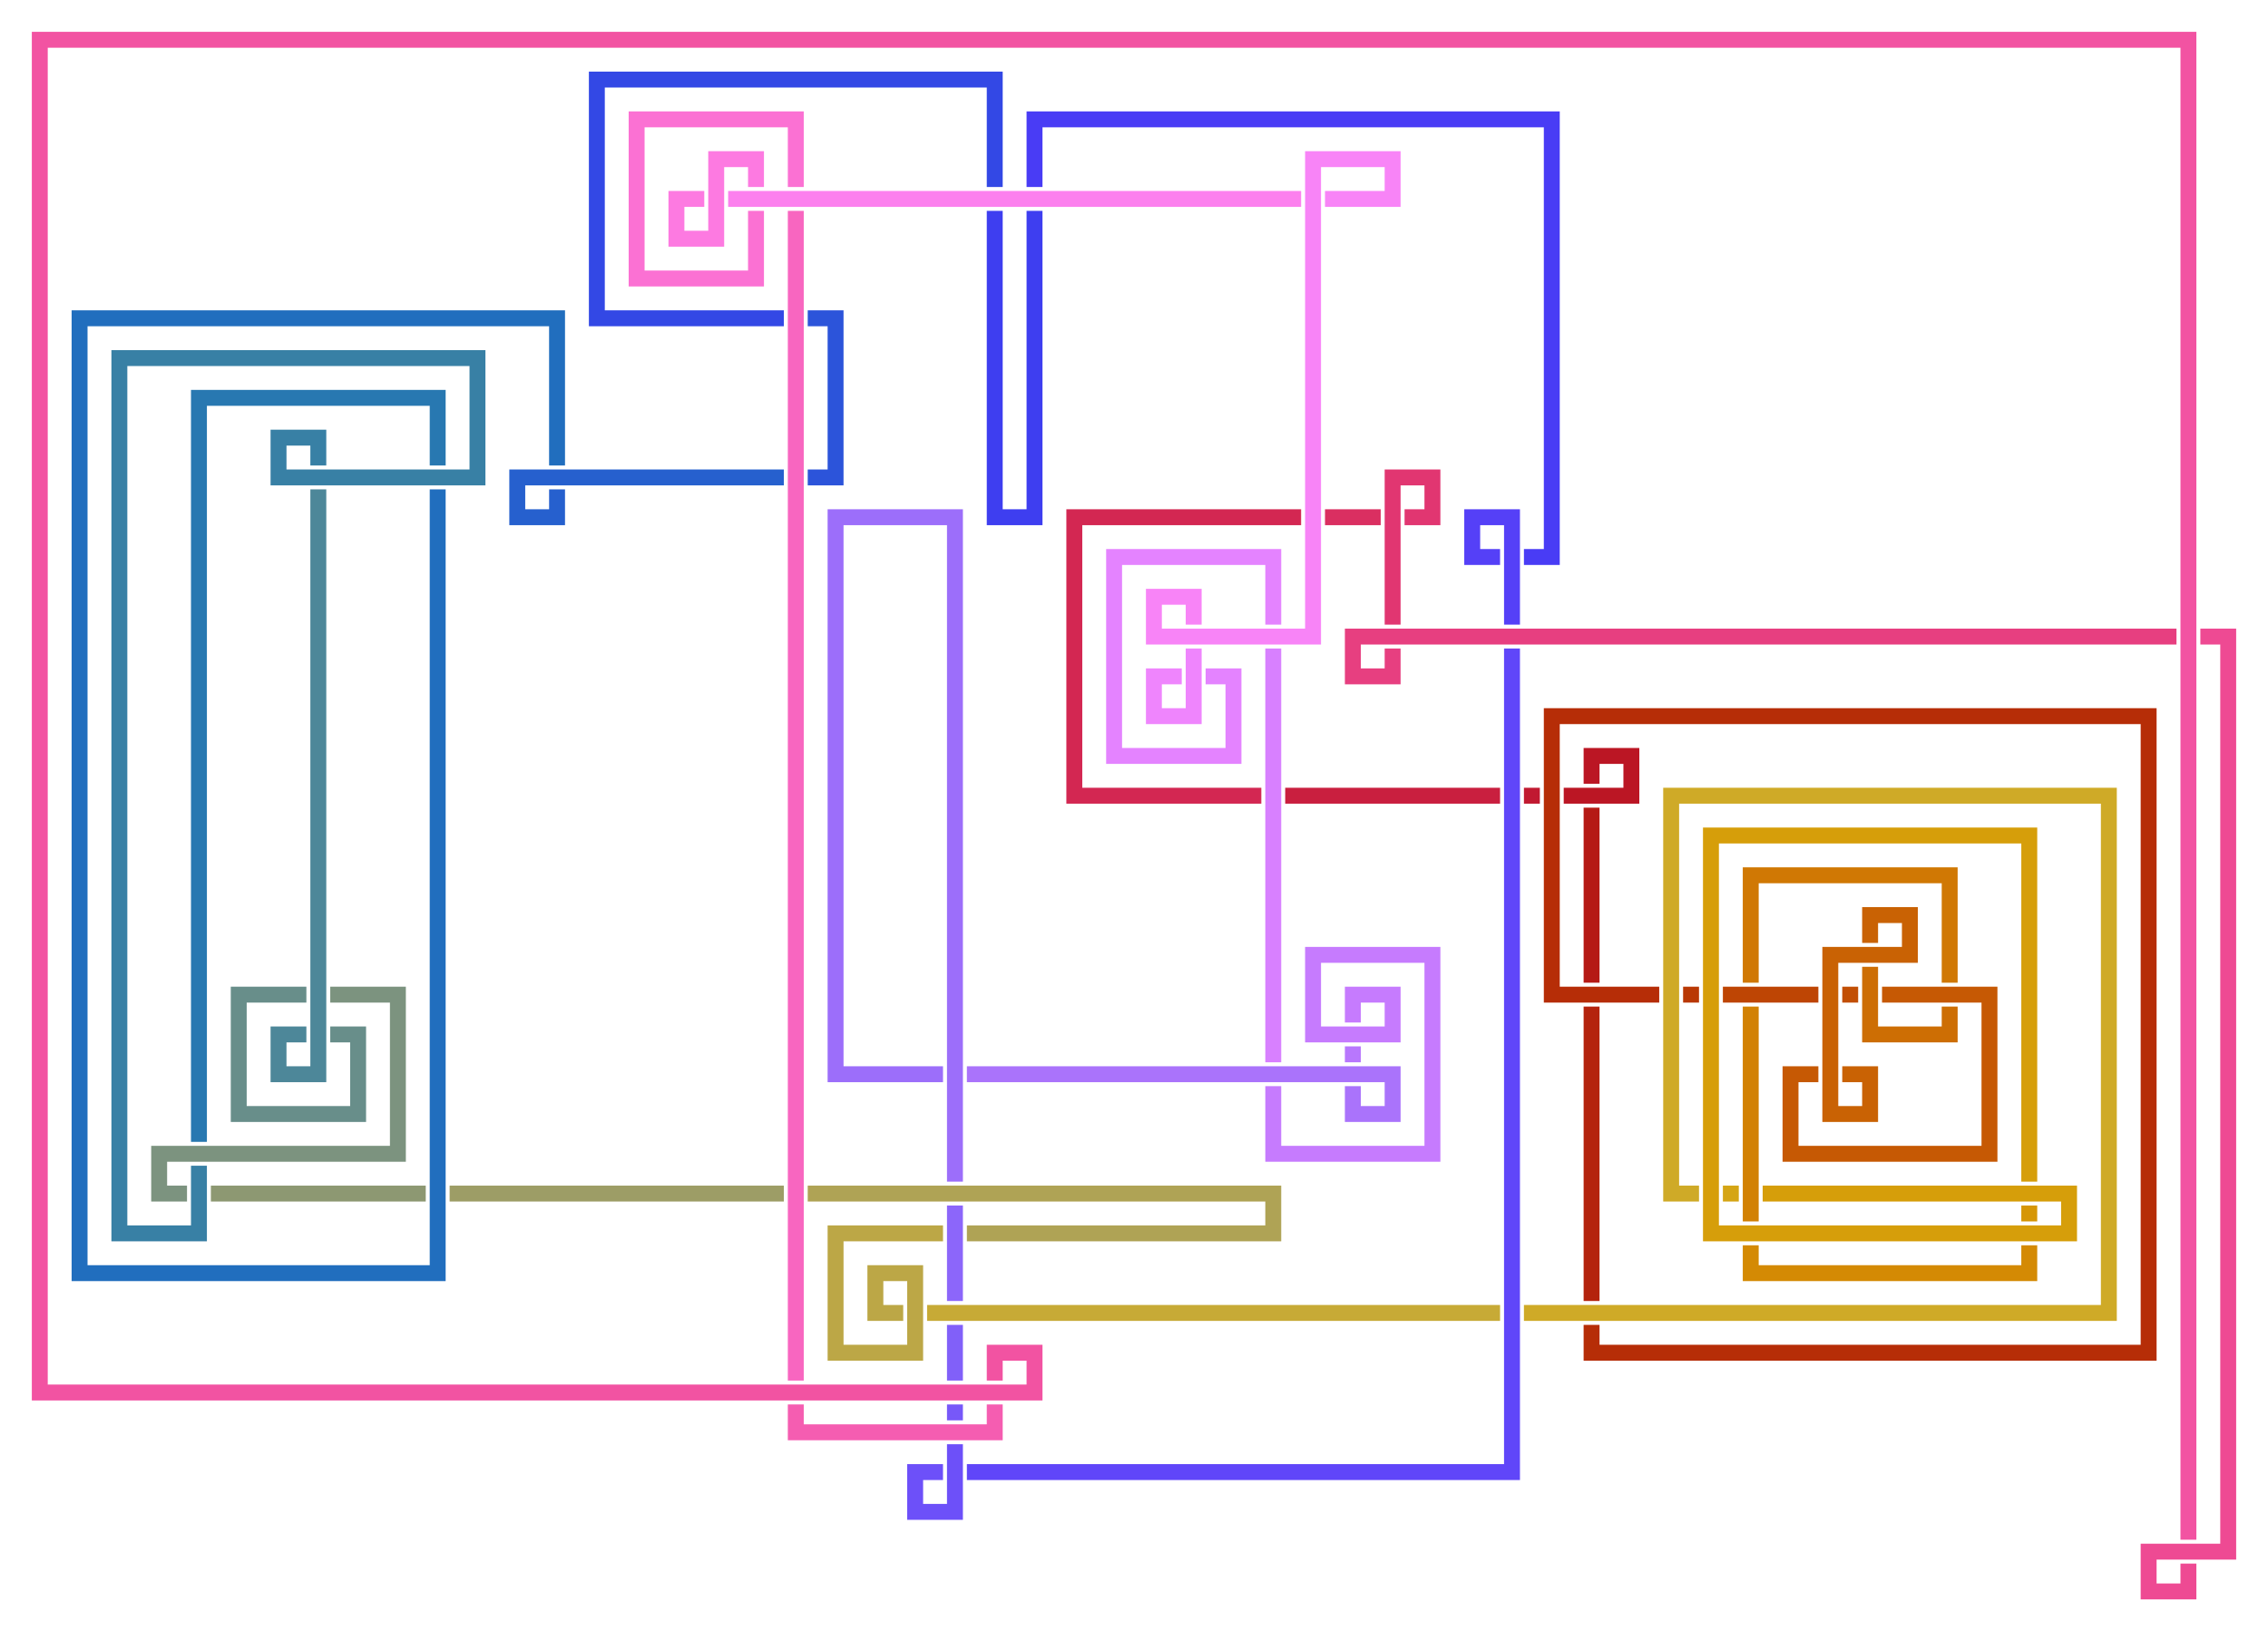 <?xml version="1.0" encoding="utf-8" ?>
<svg baseProfile="full" height="410.0" version="1.1" width="570.0" xmlns="http://www.w3.org/2000/svg" xmlns:ev="http://www.w3.org/2001/xml-events" xmlns:xlink="http://www.w3.org/1999/xlink"><defs /><polyline fill="none" points="300.0,157.0 300.0,150.0 290.0,150.0 290.0,160.0 330.0,160.0 330.0,40.0 350.0,40.0 350.0,50.0 333.0,50.0" stroke="rgb(248,132,247)" stroke-width="4.0" /><polyline fill="none" points="327.0,50.0 183.0,50.0" stroke="rgb(252,128,238)" stroke-width="4.0" /><polyline fill="none" points="177.0,50.0 170.0,50.0 170.0,60.0 180.0,60.0 180.0,40.0 190.0,40.0 190.0,47.0" stroke="rgb(253,122,225)" stroke-width="4.0" /><polyline fill="none" points="190.0,53.0 190.0,70.0 160.0,70.0 160.0,30.0 200.0,30.0 200.0,47.0" stroke="rgb(251,113,211)" stroke-width="4.0" /><polyline fill="none" points="200.0,53.0 200.0,347.0" stroke="rgb(248,102,192)" stroke-width="4.0" /><polyline fill="none" points="200.0,353.0 200.0,360.0 250.0,360.0 250.0,353.0" stroke="rgb(245,93,177)" stroke-width="4.0" /><polyline fill="none" points="250.0,347.0 250.0,340.0 260.0,340.0 260.0,350.0 10.0,350.0 10.0,10.0 550.0,10.0 550.0,387.0" stroke="rgb(242,83,162)" stroke-width="4.0" /><polyline fill="none" points="550.0,393.0 550.0,400.0 540.0,400.0 540.0,390.0 560.0,390.0 560.0,160.0 553.0,160.0" stroke="rgb(238,74,147)" stroke-width="4.0" /><polyline fill="none" points="547.0,160.0 340.0,160.0 340.0,170.0 350.0,170.0 350.0,163.0" stroke="rgb(231,63,128)" stroke-width="4.0" /><polyline fill="none" points="350.0,157.0 350.0,120.0 360.0,120.0 360.0,130.0 353.0,130.0" stroke="rgb(225,54,113)" stroke-width="4.0" /><polyline fill="none" points="347.0,130.0 333.0,130.0" stroke="rgb(218,47,97)" stroke-width="4.0" /><polyline fill="none" points="327.0,130.0 270.0,130.0 270.0,200.0 317.0,200.0" stroke="rgb(211,39,82)" stroke-width="4.0" /><polyline fill="none" points="323.0,200.0 377.0,200.0" stroke="rgb(201,31,63)" stroke-width="4.0" /><polyline fill="none" points="383.0,200.0 387.0,200.0" stroke="rgb(193,25,49)" stroke-width="4.0" /><polyline fill="none" points="393.0,200.0 410.0,200.0 410.0,190.0 400.0,190.0 400.0,197.0" stroke="rgb(187,22,36)" stroke-width="4.0" /><polyline fill="none" points="400.0,203.0 400.0,247.0" stroke="rgb(181,26,21)" stroke-width="4.0" /><polyline fill="none" points="400.0,253.0 400.0,327.0" stroke="rgb(180,35,13)" stroke-width="4.0" /><polyline fill="none" points="400.0,333.0 400.0,340.0 540.0,340.0 540.0,180.0 390.0,180.0 390.0,250.0 417.0,250.0" stroke="rgb(182,45,7)" stroke-width="4.0" /><polyline fill="none" points="423.0,250.0 427.0,250.0" stroke="rgb(185,56,4)" stroke-width="4.0" /><polyline fill="none" points="433.0,250.0 457.0,250.0" stroke="rgb(190,69,4)" stroke-width="4.0" /><polyline fill="none" points="463.0,250.0 467.0,250.0" stroke="rgb(194,79,4)" stroke-width="4.0" /><polyline fill="none" points="473.0,250.0 500.0,250.0 500.0,290.0 450.0,290.0 450.0,270.0 457.0,270.0" stroke="rgb(198,89,4)" stroke-width="4.0" /><polyline fill="none" points="463.0,270.0 470.0,270.0 470.0,280.0 460.0,280.0 460.0,240.0 480.0,240.0 480.0,230.0 470.0,230.0 470.0,237.0" stroke="rgb(201,98,4)" stroke-width="4.0" /><polyline fill="none" points="470.0,243.0 470.0,260.0 490.0,260.0 490.0,253.0" stroke="rgb(205,110,4)" stroke-width="4.0" /><polyline fill="none" points="490.0,247.0 490.0,220.0 440.0,220.0 440.0,247.0" stroke="rgb(208,120,4)" stroke-width="4.0" /><polyline fill="none" points="440.0,253.0 440.0,307.0" stroke="rgb(210,129,4)" stroke-width="4.0" /><polyline fill="none" points="440.0,313.0 440.0,320.0 510.0,320.0 510.0,313.0" stroke="rgb(212,138,4)" stroke-width="4.0" /><polyline fill="none" points="510.0,307.0 510.0,303.0" stroke="rgb(214,150,5)" stroke-width="4.0" /><polyline fill="none" points="510.0,297.0 510.0,210.0 430.0,210.0 430.0,310.0 520.0,310.0 520.0,300.0 443.0,300.0" stroke="rgb(214,158,10)" stroke-width="4.0" /><polyline fill="none" points="437.0,300.0 433.0,300.0" stroke="rgb(213,165,21)" stroke-width="4.0" /><polyline fill="none" points="427.0,300.0 420.0,300.0 420.0,200.0 530.0,200.0 530.0,330.0 383.0,330.0" stroke="rgb(207,170,39)" stroke-width="4.0" /><polyline fill="none" points="377.0,330.0 233.0,330.0" stroke="rgb(199,170,54)" stroke-width="4.0" /><polyline fill="none" points="227.0,330.0 220.0,330.0 220.0,320.0 230.0,320.0 230.0,340.0 210.0,340.0 210.0,310.0 237.0,310.0" stroke="rgb(188,167,70)" stroke-width="4.0" /><polyline fill="none" points="243.0,310.0 320.0,310.0 320.0,300.0 203.0,300.0" stroke="rgb(175,163,85)" stroke-width="4.0" /><polyline fill="none" points="197.0,300.0 113.0,300.0" stroke="rgb(157,157,102)" stroke-width="4.0" /><polyline fill="none" points="107.0,300.0 53.0,300.0" stroke="rgb(141,152,114)" stroke-width="4.0" /><polyline fill="none" points="47.0,300.0 40.0,300.0 40.0,290.0 100.0,290.0 100.0,250.0 83.0,250.0" stroke="rgb(124,147,127)" stroke-width="4.0" /><polyline fill="none" points="77.0,250.0 60.0,250.0 60.0,280.0 90.0,280.0 90.0,260.0 83.0,260.0" stroke="rgb(104,142,138)" stroke-width="4.0" /><polyline fill="none" points="77.0,260.0 70.0,260.0 70.0,270.0 80.0,270.0 80.0,123.0" stroke="rgb(77,135,153)" stroke-width="4.0" /><polyline fill="none" points="80.0,117.0 80.0,110.0 70.0,110.0 70.0,120.0 120.0,120.0 120.0,90.0 30.0,90.0 30.0,310.0 50.0,310.0 50.0,293.0" stroke="rgb(56,128,165)" stroke-width="4.0" /><polyline fill="none" points="50.0,287.0 50.0,100.0 110.0,100.0 110.0,117.0" stroke="rgb(40,120,177)" stroke-width="4.0" /><polyline fill="none" points="110.0,123.0 110.0,320.0 20.0,320.0 20.0,80.0 140.0,80.0 140.0,117.0" stroke="rgb(33,110,190)" stroke-width="4.0" /><polyline fill="none" points="140.0,123.0 140.0,130.0 130.0,130.0 130.0,120.0 197.0,120.0" stroke="rgb(38,96,206)" stroke-width="4.0" /><polyline fill="none" points="203.0,120.0 210.0,120.0 210.0,80.0 203.0,80.0" stroke="rgb(44,84,218)" stroke-width="4.0" /><polyline fill="none" points="197.0,80.0 150.0,80.0 150.0,20.0 250.0,20.0 250.0,47.0" stroke="rgb(51,72,229)" stroke-width="4.0" /><polyline fill="none" points="250.0,53.0 250.0,130.0 260.0,130.0 260.0,53.0" stroke="rgb(62,62,240)" stroke-width="4.0" /><polyline fill="none" points="260.0,47.0 260.0,30.0 390.0,30.0 390.0,140.0 383.0,140.0" stroke="rgb(73,60,245)" stroke-width="4.0" /><polyline fill="none" points="377.0,140.0 370.0,140.0 370.0,130.0 380.0,130.0 380.0,157.0" stroke="rgb(85,64,247)" stroke-width="4.0" /><polyline fill="none" points="380.0,163.0 380.0,370.0 243.0,370.0" stroke="rgb(96,70,249)" stroke-width="4.0" /><polyline fill="none" points="237.0,370.0 230.0,370.0 230.0,380.0 240.0,380.0 240.0,363.0" stroke="rgb(109,80,249)" stroke-width="4.0" /><polyline fill="none" points="240.0,357.0 240.0,353.0" stroke="rgb(119,88,249)" stroke-width="4.0" /><polyline fill="none" points="240.0,347.0 240.0,333.0" stroke="rgb(129,96,249)" stroke-width="4.0" /><polyline fill="none" points="240.0,327.0 240.0,303.0" stroke="rgb(140,102,250)" stroke-width="4.0" /><polyline fill="none" points="240.0,297.0 240.0,130.0 210.0,130.0 210.0,270.0 237.0,270.0" stroke="rgb(156,110,250)" stroke-width="4.0" /><polyline fill="none" points="243.0,270.0 350.0,270.0 350.0,280.0 340.0,280.0 340.0,273.0" stroke="rgb(170,115,251)" stroke-width="4.0" /><polyline fill="none" points="340.0,267.0 340.0,263.0" stroke="rgb(184,119,253)" stroke-width="4.0" /><polyline fill="none" points="340.0,257.0 340.0,250.0 350.0,250.0 350.0,260.0 330.0,260.0 330.0,240.0 360.0,240.0 360.0,290.0 320.0,290.0 320.0,273.0" stroke="rgb(198,123,254)" stroke-width="4.0" /><polyline fill="none" points="320.0,267.0 320.0,163.0" stroke="rgb(216,128,255)" stroke-width="4.0" /><polyline fill="none" points="320.0,157.0 320.0,140.0 280.0,140.0 280.0,190.0 310.0,190.0 310.0,170.0 303.0,170.0" stroke="rgb(228,131,255)" stroke-width="4.0" /><polyline fill="none" points="297.0,170.0 290.0,170.0 290.0,180.0 300.0,180.0 300.0,163.0" stroke="rgb(239,133,253)" stroke-width="4.0" /></svg>